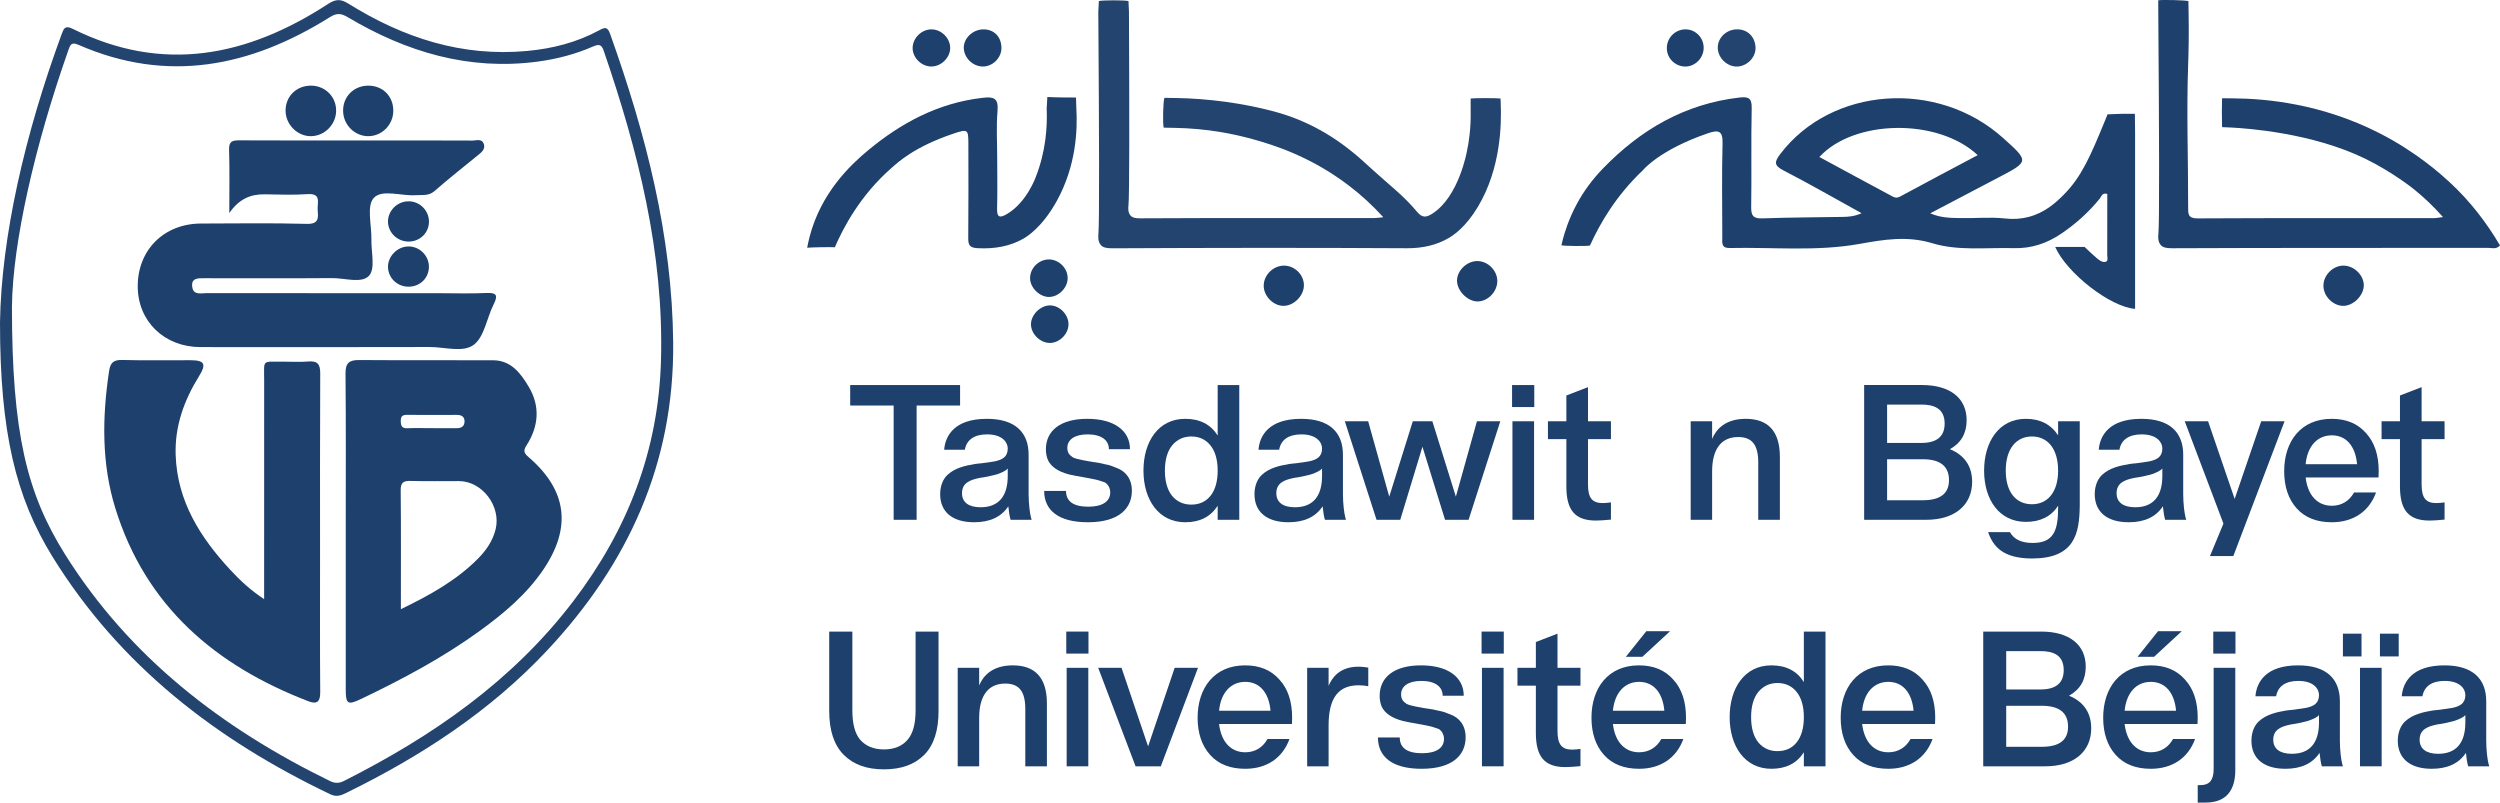 <?xml version="1.0" encoding="UTF-8"?>
<svg xmlns="http://www.w3.org/2000/svg" xmlns:xlink="http://www.w3.org/1999/xlink" width="381.74pt" height="122.55pt" viewBox="0 0 381.74 122.55" version="1.1">
<defs>
<clipPath id="clip1">
  <path d="M 329 0 L 381.738 0 L 381.738 38 L 329 38 Z M 329 0 "/>
</clipPath>
<clipPath id="clip2">
  <path d="M 335 96 L 342 96 L 342 122.551 L 335 122.551 Z M 335 96 "/>
</clipPath>
</defs>
<g id="surface1">
<path style=" stroke:none;fill-rule:nonzero;fill:rgb(11.8%,25.099%,42.4%);fill-opacity:1;" d="M 277.812 23.973 C 281.41 25.918 284.992 27.867 288.59 29.789 C 289.035 30.027 289.465 30.375 290.098 30.031 C 294.027 27.902 297.98 25.82 301.988 23.688 C 295.91 17.996 283.09 18.215 277.812 23.973 M 284.258 32.555 C 280.098 30.262 276.27 28.055 272.348 26.035 C 270.879 25.277 270.91 24.742 271.84 23.52 C 279.645 13.242 295.84 12.055 305.879 21.082 C 309.852 24.648 309.848 24.648 305.168 27.098 C 301.754 28.887 298.344 30.68 294.742 32.57 C 296.41 33.305 297.918 33.266 299.395 33.301 C 301.645 33.352 303.922 33.109 306.141 33.359 C 307.414 33.504 308.586 33.422 309.672 33.148 C 312.246 32.504 313.938 30.918 315.066 29.789 C 317.883 26.988 319.254 23.676 321.348 18.609 C 321.547 18.121 321.711 17.719 321.812 17.461 C 322.465 17.426 323.145 17.395 323.84 17.383 C 324.578 17.367 325.297 17.371 325.988 17.383 L 326.02 20.168 L 326.02 47.16 C 322.289 46.906 315.617 41.746 313.82 37.711 L 318.305 37.703 C 319.039 38.426 319.688 39.004 320.195 39.441 C 320.441 39.652 320.969 40.094 321.457 39.992 C 321.605 39.961 321.676 39.898 321.699 39.875 C 321.895 39.664 321.762 39.25 321.766 38.961 C 321.777 35.844 321.773 32.723 321.773 29.617 C 320.98 29.375 320.883 30.008 320.633 30.316 C 318.941 32.398 316.98 34.168 314.762 35.668 C 312.562 37.156 310.203 37.969 307.48 37.891 C 303.332 37.773 299.047 38.348 295.086 37.148 C 291.203 35.973 287.684 36.574 283.902 37.25 C 277.371 38.422 270.715 37.723 264.113 37.871 C 262.785 37.902 262.988 37.023 262.988 36.223 C 262.984 31.449 262.898 26.672 263.027 21.906 C 263.082 19.926 262.383 19.809 260.805 20.348 C 253.352 22.891 250.84 26.016 250.84 26.016 C 246.754 29.887 244.273 34.172 242.785 37.484 C 242.527 37.613 238.508 37.578 238.422 37.441 C 238.477 37.215 238.551 36.898 238.648 36.52 C 238.898 35.578 239.523 33.441 240.797 31.102 C 241.84 29.18 243.148 27.406 244.707 25.789 C 250.453 19.828 257.254 15.848 265.629 14.891 C 266.961 14.738 267.512 14.953 267.477 16.512 C 267.367 21.555 267.48 26.602 267.402 31.648 C 267.383 32.992 267.762 33.387 269.105 33.344 C 273.191 33.199 277.277 33.191 281.367 33.121 C 282.254 33.105 283.137 33.055 284.258 32.555 "/>
<path style=" stroke:none;fill-rule:nonzero;fill:rgb(13.699%,26.7%,43.5%);fill-opacity:1;" d="M 1.824 46.816 C 1.824 66.066 4.074 75.328 9.961 84.695 C 19.832 100.414 33.941 111.23 50.402 119.27 C 51.145 119.633 51.793 119.617 52.527 119.246 C 66.043 112.422 78.258 103.984 87.566 91.762 C 95.855 80.871 100.555 68.77 100.93 55.008 C 101.379 38.602 97.438 23.043 92.172 7.711 C 91.828 6.711 91.363 6.75 90.555 7.102 C 87.855 8.277 85.031 9.016 82.117 9.406 C 71.586 10.812 62.043 7.941 53.09 2.621 C 52.086 2.027 51.426 1.961 50.379 2.613 C 38.27 10.203 25.57 12.797 11.973 6.84 C 10.891 6.363 10.719 6.859 10.441 7.652 C 5.324 22.18 1.934 37.039 1.824 46.816 M 0 49.262 C 0.199 36.215 3.789 20.504 9.422 5.195 C 9.738 4.344 9.938 3.82 11.113 4.406 C 24.875 11.254 37.77 8.625 50.078 0.613 C 51.309 -0.188 52.051 -0.16 53.223 0.57 C 61.574 5.777 70.551 8.715 80.535 7.777 C 84.363 7.418 88.047 6.488 91.445 4.652 C 92.344 4.164 92.754 4.031 93.16 5.172 C 98.613 20.441 102.645 35.973 102.793 52.34 C 102.961 70.719 95.922 86.109 83.574 99.289 C 74.852 108.602 64.324 115.453 52.93 121.043 C 52.152 121.43 51.441 121.762 50.449 121.289 C 33.066 113 18.301 101.637 8.039 85.047 C 2.383 75.906 0 65.941 0 49.262 "/>
<path style=" stroke:none;fill-rule:nonzero;fill:rgb(13.699%,26.7%,43.5%);fill-opacity:1;" d="M 211.227 33.172 C 209.547 31.324 207.777 29.711 205.914 28.297 C 199.934 23.758 194.195 22.07 191.391 21.281 C 188.5 20.469 184.371 19.605 179.305 19.523 C 178.77 19.516 178.234 19.504 177.699 19.492 C 177.516 19.047 177.598 15.387 177.805 14.941 C 178.371 14.949 178.945 14.957 179.516 14.965 C 184.426 15.039 189.715 15.734 194.496 17.008 C 199.629 18.379 203.922 20.859 207.879 24.371 C 208.508 24.93 209.129 25.5 209.754 26.07 C 211.98 28.102 214.43 29.973 216.352 32.312 C 217.195 33.344 217.836 33.191 218.734 32.609 C 222.793 30 223.996 23.082 223.996 23.082 C 224.297 21.668 224.613 19.586 224.566 17.004 C 224.562 16.348 224.562 15.695 224.562 15.043 C 225.27 14.961 228.473 14.965 229.129 15.043 C 229.137 15.301 229.148 15.555 229.156 15.812 C 229.285 18.934 229.188 25.723 225.664 31.59 C 223.777 34.734 221.91 35.941 221.172 36.367 C 219.391 37.402 217.289 37.918 214.828 37.906 C 199.832 37.816 184.836 37.84 169.84 37.914 C 168.988 37.918 168.461 37.797 168.145 37.477 C 167.594 36.914 167.703 35.984 167.723 35.738 C 167.883 34 167.84 20.676 167.707 1.797 C 167.734 1.25 167.766 0.703 167.789 0.16 C 168.359 0.012 171.742 0.012 172.316 0.16 C 172.34 0.695 172.363 1.234 172.387 1.773 C 172.461 18.312 172.465 29.926 172.309 31.422 C 172.285 31.633 172.18 32.453 172.66 32.953 C 172.91 33.215 173.336 33.34 174.039 33.336 C 185.973 33.273 197.898 33.301 209.828 33.297 C 210.152 33.297 210.477 33.242 211.227 33.172 "/>
<g clip-path="url(#clip1)" clip-rule="nonzero">
<path style=" stroke:none;fill-rule:nonzero;fill:rgb(11.8%,25.099%,42.4%);fill-opacity:1;" d="M 373.031 33.145 C 371.633 31.562 370.176 30.172 368.648 28.938 C 368.648 28.934 365.363 26.27 361.078 24.195 C 352.945 20.258 343.031 19.602 340.766 19.477 C 340.277 19.457 339.789 19.438 339.301 19.414 C 339.277 18.68 339.266 17.922 339.27 17.145 C 339.27 16.414 339.281 15.703 339.301 15.004 C 339.836 15.008 340.371 15.012 340.906 15.016 C 346.117 15.047 354.504 15.852 363.262 20.301 C 369.117 23.277 372.891 26.766 374.027 27.805 C 377.098 30.629 379.629 33.895 381.742 37.48 C 381.152 38.117 380.504 37.848 379.938 37.848 C 363.848 37.867 347.758 37.832 331.668 37.906 C 330.816 37.91 330.297 37.789 329.988 37.473 C 329.438 36.914 329.555 35.988 329.578 35.746 C 329.746 34.016 329.703 20.711 329.562 1.797 C 329.559 1.211 329.559 0.629 329.555 0.047 C 330.184 -0.062 333.527 0.023 334.16 0.16 C 334.168 0.688 334.18 1.215 334.188 1.746 C 334.258 5.258 334.188 8.082 334.121 9.883 C 333.863 17.121 334.133 24.367 334.121 31.605 C 334.117 32.641 334.07 33.355 335.555 33.348 C 347.621 33.285 359.688 33.309 371.754 33.305 C 372.016 33.305 372.281 33.242 373.031 33.145 "/>
</g>
<path style=" stroke:none;fill-rule:nonzero;fill:rgb(11.8%,25.099%,42.4%);fill-opacity:1;" d="M 152.27 24.273 C 152.27 26.797 152.324 29.32 152.25 31.84 C 152.207 33.328 152.77 33.262 153.785 32.664 C 156.82 30.871 158.18 26.969 158.18 26.969 C 159.676 23.141 159.945 19.422 159.824 16.539 C 159.859 15.965 159.895 15.391 159.926 14.812 C 160.789 14.871 163.762 14.906 164.301 14.891 C 164.32 15.445 164.34 16 164.355 16.555 C 164.547 19.875 164.32 25.293 161.402 30.625 C 159.191 34.656 156.828 36.129 156.242 36.457 C 154.301 37.551 151.992 38.047 149.289 37.898 C 148.086 37.836 147.836 37.445 147.848 36.352 C 147.895 31.578 147.871 26.809 147.867 22.039 C 147.863 19.762 147.824 19.652 145.582 20.406 C 139.539 22.445 137.09 24.809 136.105 25.668 C 131.332 29.848 128.746 34.816 127.477 37.754 C 126.82 37.711 123.898 37.762 123.254 37.828 C 123.324 37.441 123.438 36.871 123.613 36.191 C 125.336 29.523 129.746 25.289 132.477 23.016 C 137.578 18.766 143.266 15.719 150.004 14.941 C 151.637 14.754 152.496 14.891 152.32 16.922 C 152.109 19.355 152.27 21.82 152.27 24.273 "/>
<path style=" stroke:none;fill-rule:nonzero;fill:rgb(11.8%,25.099%,42.4%);fill-opacity:1;" d="M 225.652 46.031 C 224.117 46.051 222.492 44.434 222.48 42.871 C 222.469 41.352 223.922 39.91 225.508 39.863 C 227.164 39.82 228.664 41.309 228.633 42.965 C 228.602 44.562 227.195 46.008 225.652 46.031 "/>
<path style=" stroke:none;fill-rule:nonzero;fill:rgb(11.8%,25.099%,42.4%);fill-opacity:1;" d="M 360.941 43.566 C 360.941 45.133 359.332 46.727 357.773 46.703 C 356.227 46.684 354.797 45.23 354.777 43.66 C 354.758 42.004 356.273 40.504 357.914 40.559 C 359.504 40.609 360.941 42.039 360.941 43.566 "/>
<path style=" stroke:none;fill-rule:nonzero;fill:rgb(11.8%,25.099%,42.4%);fill-opacity:1;" d="M 199.102 43.508 C 199.133 45.109 197.617 46.68 196.02 46.703 C 194.484 46.723 193.016 45.285 192.965 43.715 C 192.91 42.059 194.371 40.566 196.055 40.559 C 197.664 40.551 199.074 41.914 199.102 43.508 "/>
<path style=" stroke:none;fill-rule:nonzero;fill:rgb(13.699%,26.7%,43.5%);fill-opacity:1;" d="M 268.062 7.285 C 268.102 8.766 266.77 10.125 265.246 10.164 C 263.758 10.199 262.371 8.898 262.297 7.395 C 262.223 5.824 263.574 4.488 265.254 4.48 C 266.852 4.469 268.02 5.637 268.062 7.285 "/>
<path style=" stroke:none;fill-rule:nonzero;fill:rgb(11.8%,25.099%,42.4%);fill-opacity:1;" d="M 260.145 7.277 C 260.156 8.82 258.883 10.148 257.371 10.16 C 255.805 10.172 254.523 8.914 254.52 7.355 C 254.516 5.797 255.758 4.52 257.312 4.484 C 258.859 4.453 260.129 5.699 260.145 7.277 "/>
<path style=" stroke:none;fill-rule:nonzero;fill:rgb(11.8%,25.099%,42.4%);fill-opacity:1;" d="M 152.918 7.293 C 152.941 8.812 151.582 10.176 150.066 10.156 C 148.52 10.141 147.184 8.816 147.164 7.289 C 147.148 5.848 148.535 4.52 150.098 4.484 C 151.754 4.449 152.891 5.582 152.918 7.293 "/>
<path style=" stroke:none;fill-rule:nonzero;fill:rgb(11.8%,25.099%,42.4%);fill-opacity:1;" d="M 145.09 7.367 C 145.066 8.844 143.66 10.188 142.164 10.156 C 140.645 10.125 139.309 8.746 139.355 7.266 C 139.406 5.75 140.758 4.461 142.273 4.484 C 143.789 4.512 145.109 5.859 145.09 7.367 "/>
<path style=" stroke:none;fill-rule:nonzero;fill:rgb(11.8%,25.099%,42.4%);fill-opacity:1;" d="M 160.344 46.633 C 161.812 46.641 163.18 48.055 163.156 49.539 C 163.137 51.031 161.738 52.398 160.266 52.367 C 158.773 52.336 157.395 50.934 157.426 49.469 C 157.457 48.023 158.895 46.621 160.344 46.633 "/>
<path style=" stroke:none;fill-rule:nonzero;fill:rgb(11.8%,25.099%,42.4%);fill-opacity:1;" d="M 163.027 42.387 C 163.07 43.879 161.723 45.301 160.234 45.344 C 158.797 45.383 157.328 43.988 157.289 42.539 C 157.246 41.016 158.531 39.672 160.074 39.617 C 161.598 39.562 162.984 40.863 163.027 42.387 "/>
<path style=" stroke:none;fill-rule:nonzero;fill:rgb(11.8%,25.099%,42.4%);fill-opacity:1;" d="M 65.875 65.379 C 67.164 65.379 68.457 65.371 69.742 65.383 C 70.473 65.387 70.941 65.07 70.934 64.324 C 70.922 63.543 70.383 63.344 69.684 63.352 C 67.172 63.363 64.66 63.371 62.148 63.348 C 61.461 63.34 61.188 63.566 61.195 64.281 C 61.207 65.012 61.355 65.43 62.211 65.391 C 63.43 65.34 64.652 65.379 65.875 65.379 M 61.211 93.02 C 65.66 90.863 69.684 88.629 72.98 85.309 C 74.23 84.047 75.242 82.598 75.68 80.812 C 76.539 77.301 73.641 73.473 70.082 73.461 C 67.625 73.453 65.168 73.508 62.719 73.438 C 61.617 73.406 61.172 73.656 61.184 74.879 C 61.246 80.809 61.211 86.738 61.211 93.02 M 52.793 81.176 C 52.793 73.141 52.836 65.102 52.758 57.062 C 52.742 55.406 53.32 54.961 54.875 54.977 C 61.688 55.031 68.496 54.977 75.309 55.012 C 78.07 55.027 79.531 57.039 80.746 59.078 C 82.523 62.066 82.246 65.145 80.383 68.031 C 79.832 68.883 80.062 69.238 80.746 69.828 C 86.598 74.883 87.312 80.551 82.969 86.969 C 80.406 90.75 76.969 93.633 73.324 96.285 C 67.637 100.418 61.457 103.707 55.129 106.73 C 53.082 107.711 52.797 107.5 52.793 105.289 C 52.789 97.254 52.793 89.215 52.793 81.176 "/>
<path style=" stroke:none;fill-rule:nonzero;fill:rgb(11.8%,25.099%,42.4%);fill-opacity:1;" d="M 35.012 32.531 C 35.012 28.949 35.074 25.891 34.98 22.84 C 34.945 21.555 35.512 21.426 36.559 21.43 C 42.695 21.465 48.828 21.445 54.961 21.445 C 60.688 21.445 66.41 21.438 72.137 21.465 C 72.754 21.465 73.613 21.113 73.891 22.02 C 74.129 22.793 73.516 23.262 72.98 23.699 C 70.766 25.512 68.508 27.273 66.363 29.16 C 65.453 29.965 64.473 29.73 63.484 29.805 C 61.27 29.961 58.301 28.832 57.051 30.25 C 55.957 31.492 56.758 34.395 56.711 36.566 C 56.668 38.461 57.332 41.004 56.367 42.082 C 55.246 43.34 52.652 42.449 50.703 42.465 C 44.227 42.516 37.75 42.484 31.277 42.484 C 30.312 42.488 29.145 42.375 29.359 43.844 C 29.543 45.105 30.695 44.758 31.52 44.762 C 43.312 44.773 55.105 44.77 66.898 44.77 C 69.352 44.77 71.809 44.859 74.258 44.738 C 75.977 44.656 76.016 45.199 75.352 46.531 C 74.324 48.594 73.961 51.41 72.352 52.641 C 70.715 53.891 67.891 52.98 65.586 52.988 C 53.93 53.02 42.273 53.008 30.621 53 C 25.105 52.996 21.059 49.086 21.031 43.762 C 21.004 38.168 25.035 34.145 30.699 34.133 C 36.086 34.121 41.473 34.035 46.852 34.184 C 48.742 34.234 48.598 33.227 48.504 32.055 C 48.422 30.996 49.145 29.484 46.941 29.645 C 44.77 29.801 42.582 29.695 40.398 29.672 C 38.305 29.652 36.551 30.32 35.012 32.531 "/>
<path style=" stroke:none;fill-rule:nonzero;fill:rgb(11.8%,25.099%,42.4%);fill-opacity:1;" d="M 40.332 91.492 C 40.332 80.078 40.324 69.051 40.336 58.027 C 40.34 54.812 39.938 55.262 43.176 55.223 C 44.473 55.211 45.773 55.312 47.059 55.199 C 48.52 55.07 48.906 55.641 48.898 57.051 C 48.848 66.25 48.871 75.449 48.871 84.645 C 48.871 91.664 48.84 98.684 48.898 105.699 C 48.91 107.176 48.383 107.578 47.09 107.078 C 32.898 101.629 22.246 92.555 17.617 77.629 C 15.488 70.766 15.598 63.672 16.668 56.594 C 16.855 55.371 17.367 54.93 18.66 54.965 C 22.133 55.066 25.609 54.988 29.086 55.004 C 31.219 55.012 31.551 55.57 30.418 57.395 C 28.105 61.117 26.664 65.082 26.824 69.531 C 27.082 76.555 30.566 82.043 35.148 86.996 C 36.613 88.582 38.184 90.066 40.332 91.492 "/>
<path style=" stroke:none;fill-rule:nonzero;fill:rgb(11.8%,25.099%,42.4%);fill-opacity:1;" d="M 56.23 13.078 C 58.453 13.07 60.078 14.711 60.055 16.941 C 60.031 19.023 58.387 20.727 56.34 20.793 C 54.227 20.859 52.422 19.105 52.391 16.953 C 52.352 14.762 54.016 13.086 56.23 13.078 "/>
<path style=" stroke:none;fill-rule:nonzero;fill:rgb(11.8%,25.099%,42.4%);fill-opacity:1;" d="M 47.547 13.078 C 49.73 13.113 51.406 14.867 51.324 17.031 C 51.246 19.086 49.52 20.777 47.48 20.793 C 45.387 20.812 43.594 18.992 43.605 16.859 C 43.621 14.668 45.316 13.039 47.547 13.078 "/>
<path style=" stroke:none;fill-rule:nonzero;fill:rgb(11.8%,25.099%,42.4%);fill-opacity:1;" d="M 65.5 33.777 C 65.535 35.496 64.188 36.863 62.43 36.887 C 60.699 36.906 59.277 35.555 59.246 33.867 C 59.215 32.199 60.641 30.762 62.336 30.738 C 64.047 30.715 65.465 32.074 65.5 33.777 "/>
<path style=" stroke:none;fill-rule:nonzero;fill:rgb(11.8%,25.099%,42.4%);fill-opacity:1;" d="M 65.492 40.676 C 65.52 42.402 64.195 43.75 62.438 43.777 C 60.699 43.805 59.285 42.48 59.246 40.789 C 59.211 39.145 60.656 37.664 62.328 37.633 C 64.023 37.598 65.469 38.988 65.492 40.676 "/>
<path style=" stroke:none;fill-rule:nonzero;fill:rgb(11.8%,25.099%,42.4%);fill-opacity:1;" d="M 129.82 61.922 L 129.82 58.797 L 146.602 58.797 L 146.602 61.922 L 139.965 61.922 L 139.965 79.371 L 136.457 79.371 L 136.457 61.922 "/>
<path style=" stroke:none;fill-rule:nonzero;fill:rgb(11.8%,25.099%,42.4%);fill-opacity:1;" d="M 146.895 75.312 C 146.895 76.676 147.879 77.457 149.734 77.457 C 152.484 77.457 153.879 75.777 153.879 72.676 L 153.879 71.543 C 153.559 71.922 152.891 72.184 152.344 72.387 C 152.078 72.5 151.238 72.648 150.98 72.734 L 150.227 72.879 C 149.848 72.938 149.59 72.965 149.5 72.996 C 148.109 73.285 146.895 73.746 146.895 75.312 M 157.066 75.43 C 157.066 76.965 157.27 78.414 157.414 78.965 L 157.527 79.371 L 154.312 79.371 C 154.168 78.875 154.051 78.211 153.965 77.312 C 152.891 78.934 151.152 79.746 148.746 79.746 C 145.414 79.746 143.559 78.152 143.559 75.457 C 143.559 74.152 144.023 73.109 144.691 72.5 C 145.82 71.457 147.328 71.109 148.863 70.852 C 149.152 70.82 149.5 70.762 149.938 70.734 C 150.836 70.617 151.238 70.559 151.906 70.445 C 153.125 70.184 153.879 69.719 153.879 68.473 C 153.879 67.602 153.125 66.328 150.719 66.328 C 148.746 66.328 147.59 67.168 147.328 68.676 L 144.168 68.676 C 144.344 66.531 145.734 63.953 150.688 63.953 C 155.066 63.953 157.066 66.07 157.066 69.43 "/>
<path style=" stroke:none;fill-rule:nonzero;fill:rgb(11.8%,25.099%,42.4%);fill-opacity:1;" d="M 159.441 74.965 L 162.777 74.965 C 162.777 76.559 163.906 77.371 166.195 77.371 C 168.426 77.371 169.527 76.5 169.527 75.195 C 169.527 74.59 169.27 74.094 168.949 73.836 C 168.805 73.691 168.543 73.574 168.195 73.488 C 167.527 73.254 167.18 73.195 166.137 72.996 C 164.57 72.734 163.617 72.531 163.238 72.445 C 161.586 72.012 160.516 71.285 160.023 70.27 C 159.82 69.777 159.703 69.227 159.703 68.617 C 159.703 65.75 161.934 63.953 166.023 63.953 C 170.078 63.953 172.543 65.719 172.543 68.59 L 169.324 68.59 C 169.324 67.227 168.195 66.328 166.078 66.328 C 164.078 66.328 162.977 67.141 162.977 68.387 C 162.977 69.168 163.324 69.488 163.82 69.836 C 163.965 69.922 164.168 69.98 164.457 70.07 C 165.066 70.215 165.297 70.27 166.137 70.414 L 166.832 70.531 C 167.672 70.648 167.906 70.676 168.688 70.879 C 169.5 71.023 169.789 71.168 170.457 71.43 C 171.848 71.922 172.832 73.082 172.832 74.938 C 172.832 77.543 170.977 79.746 166.109 79.746 C 161.559 79.746 159.441 77.863 159.441 74.965 "/>
<path style=" stroke:none;fill-rule:nonzero;fill:rgb(11.8%,25.099%,42.4%);fill-opacity:1;" d="M 185.934 71.863 C 185.934 70.215 185.555 68.906 184.832 68.012 C 184.105 67.109 183.121 66.648 181.902 66.648 C 180.715 66.648 179.73 67.109 178.977 68.012 C 178.254 68.906 177.875 70.215 177.875 71.863 C 177.875 73.516 178.254 74.82 178.977 75.719 C 179.73 76.617 180.715 77.051 181.902 77.051 C 183.121 77.051 184.105 76.617 184.832 75.719 C 185.555 74.82 185.934 73.516 185.934 71.863 M 189.234 58.797 L 189.234 79.371 L 185.934 79.371 L 185.934 77.227 C 184.859 78.906 183.207 79.746 180.977 79.746 C 176.891 79.746 174.602 76.27 174.602 71.863 C 174.602 67.402 176.891 63.953 180.977 63.953 C 183.207 63.953 184.859 64.793 185.934 66.504 L 185.934 58.797 "/>
<path style=" stroke:none;fill-rule:nonzero;fill:rgb(11.8%,25.099%,42.4%);fill-opacity:1;" d="M 194.891 75.312 C 194.891 76.676 195.871 77.457 197.727 77.457 C 200.48 77.457 201.871 75.777 201.871 72.676 L 201.871 71.543 C 201.555 71.922 200.887 72.184 200.336 72.387 C 200.074 72.5 199.234 72.648 198.973 72.734 L 198.223 72.879 C 197.844 72.938 197.582 72.965 197.496 72.996 C 196.105 73.285 194.891 73.746 194.891 75.312 M 205.062 75.43 C 205.062 76.965 205.266 78.414 205.41 78.965 L 205.523 79.371 L 202.309 79.371 C 202.16 78.875 202.047 78.211 201.961 77.312 C 200.887 78.934 199.148 79.746 196.742 79.746 C 193.41 79.746 191.555 78.152 191.555 75.457 C 191.555 74.152 192.02 73.109 192.688 72.5 C 193.816 71.457 195.324 71.109 196.859 70.852 C 197.148 70.82 197.496 70.762 197.93 70.734 C 198.828 70.617 199.234 70.559 199.902 70.445 C 201.117 70.184 201.871 69.719 201.871 68.473 C 201.871 67.602 201.117 66.328 198.715 66.328 C 196.742 66.328 195.582 67.168 195.324 68.676 L 192.164 68.676 C 192.34 66.531 193.73 63.953 198.684 63.953 C 203.062 63.953 205.062 66.07 205.062 69.43 "/>
<path style=" stroke:none;fill-rule:nonzero;fill:rgb(11.8%,25.099%,42.4%);fill-opacity:1;" d="M 220.652 79.371 L 217.203 68.215 L 213.812 79.371 L 210.191 79.371 L 205.352 64.328 L 208.914 64.328 L 212.133 75.836 L 215.727 64.328 L 218.715 64.328 L 222.305 75.836 L 225.523 64.328 L 229.09 64.328 L 224.246 79.371 "/>
<path style=" stroke:none;fill-rule:nonzero;fill:rgb(11.8%,25.099%,42.4%);fill-opacity:1;" d="M 230.945 64.328 L 234.246 64.328 L 234.246 79.371 L 230.945 79.371 Z M 234.277 62.156 L 230.887 62.156 L 230.887 58.797 L 234.277 58.797 Z M 234.277 62.156 "/>
<path style=" stroke:none;fill-rule:nonzero;fill:rgb(11.8%,25.099%,42.4%);fill-opacity:1;" d="M 239.176 74.27 L 239.176 67.051 L 236.363 67.051 L 236.363 64.328 L 239.176 64.328 L 239.176 60.391 L 242.48 59.113 L 242.48 64.328 L 245.984 64.328 L 245.984 67.051 L 242.48 67.051 L 242.48 73.977 C 242.48 76.066 243.145 76.82 244.738 76.82 C 245.113 76.82 245.609 76.762 245.84 76.73 L 245.984 76.703 L 245.984 79.34 C 245.086 79.426 244.332 79.488 243.695 79.488 C 240.48 79.488 239.176 77.891 239.176 74.27 "/>
<path style=" stroke:none;fill-rule:nonzero;fill:rgb(11.8%,25.099%,42.4%);fill-opacity:1;" d="M 268.477 79.371 L 268.477 70.617 C 268.477 67.836 267.461 66.734 265.402 66.734 C 262.883 66.734 261.434 68.504 261.434 71.98 L 261.434 79.371 L 258.16 79.371 L 258.16 64.328 L 261.434 64.328 L 261.434 67.023 C 262.012 65.605 263.402 63.953 266.562 63.953 C 269.895 63.953 271.781 65.75 271.781 69.777 L 271.781 79.371 "/>
<path style=" stroke:none;fill-rule:nonzero;fill:rgb(11.8%,25.099%,42.4%);fill-opacity:1;" d="M 288.152 70.125 L 288.152 76.387 L 293.602 76.387 C 296.27 76.387 297.602 75.371 297.602 73.312 C 297.602 71.195 296.27 70.125 293.602 70.125 Z M 288.152 61.777 L 288.152 67.633 L 293.398 67.633 C 295.746 67.633 296.938 66.648 296.938 64.676 C 296.938 62.387 295.34 61.777 293.398 61.777 Z M 284.648 79.371 L 284.648 58.793 L 293.484 58.793 C 297.773 58.793 300.297 60.793 300.297 64.156 C 300.297 66.156 299.457 67.633 297.746 68.59 C 299.949 69.488 301.137 71.168 301.137 73.574 C 301.137 77.082 298.527 79.371 294.125 79.371 "/>
<path style=" stroke:none;fill-rule:nonzero;fill:rgb(11.8%,25.099%,42.4%);fill-opacity:1;" d="M 310.27 66.648 C 307.863 66.648 306.27 68.531 306.27 71.863 C 306.27 75.141 307.832 76.996 310.27 76.996 C 312.672 76.996 314.266 75.141 314.266 71.863 C 314.266 68.531 312.672 66.648 310.27 66.648 M 314.266 77.574 L 314.266 77.227 C 313.195 78.879 311.543 79.688 309.34 79.688 C 305.254 79.688 302.965 76.27 302.965 71.863 C 302.965 67.43 305.254 63.953 309.34 63.953 C 311.516 63.953 313.164 64.793 314.266 66.473 L 314.266 64.328 L 317.57 64.328 L 317.57 77.137 C 317.539 81.574 316.73 85.254 310.324 85.281 C 305.836 85.281 304.355 83.457 303.574 81.254 L 306.906 81.254 C 307.516 82.355 308.672 82.906 310.383 82.906 C 313.512 82.906 314.266 81.109 314.266 77.574 "/>
<path style=" stroke:none;fill-rule:nonzero;fill:rgb(11.8%,25.099%,42.4%);fill-opacity:1;" d="M 323.195 75.312 C 323.195 76.676 324.18 77.457 326.035 77.457 C 328.789 77.457 330.18 75.777 330.18 72.676 L 330.18 71.543 C 329.859 71.922 329.191 72.184 328.645 72.387 C 328.383 72.5 327.543 72.648 327.281 72.734 L 326.527 72.879 C 326.148 72.938 325.891 72.965 325.801 72.996 C 324.414 73.285 323.195 73.746 323.195 75.312 M 333.367 75.43 C 333.367 76.965 333.57 78.414 333.715 78.965 L 333.828 79.371 L 330.613 79.371 C 330.469 78.875 330.352 78.211 330.266 77.312 C 329.191 78.934 327.453 79.746 325.051 79.746 C 321.715 79.746 319.859 78.152 319.859 75.457 C 319.859 74.152 320.324 73.109 320.992 72.5 C 322.121 71.457 323.629 71.109 325.164 70.852 C 325.453 70.82 325.801 70.762 326.238 70.734 C 327.137 70.617 327.543 70.559 328.211 70.445 C 329.426 70.184 330.18 69.719 330.18 68.473 C 330.18 67.602 329.426 66.328 327.02 66.328 C 325.051 66.328 323.891 67.168 323.629 68.676 L 320.469 68.676 C 320.645 66.531 322.035 63.953 326.988 63.953 C 331.367 63.953 333.367 66.07 333.367 69.43 "/>
<path style=" stroke:none;fill-rule:nonzero;fill:rgb(11.8%,25.099%,42.4%);fill-opacity:1;" d="M 333.602 64.328 L 337.164 64.328 L 341.223 76.184 L 345.277 64.328 L 348.844 64.328 L 341.02 84.906 L 337.453 84.906 L 339.512 79.949 "/>
<path style=" stroke:none;fill-rule:nonzero;fill:rgb(11.8%,25.099%,42.4%);fill-opacity:1;" d="M 352.062 70.879 L 359.914 70.879 C 359.656 68.012 358.176 66.473 356.062 66.473 C 353.859 66.473 352.32 68.125 352.062 70.879 M 363.188 72.906 L 352.062 72.906 C 352.379 75.66 353.887 77.227 356.062 77.227 C 357.57 77.227 358.754 76.473 359.453 75.195 L 362.812 75.195 C 361.77 78.094 359.336 79.746 356.062 79.746 C 353.77 79.746 351.977 79.051 350.699 77.633 C 349.422 76.211 348.785 74.297 348.785 71.949 C 348.785 67.398 351.336 63.953 356.031 63.953 C 358.262 63.953 360.004 64.676 361.277 66.125 C 362.582 67.547 363.219 69.488 363.219 71.949 "/>
<path style=" stroke:none;fill-rule:nonzero;fill:rgb(11.8%,25.099%,42.4%);fill-opacity:1;" d="M 366.465 74.27 L 366.465 67.051 L 363.656 67.051 L 363.656 64.328 L 366.465 64.328 L 366.465 60.391 L 369.77 59.113 L 369.77 64.328 L 373.277 64.328 L 373.277 67.051 L 369.77 67.051 L 369.77 73.977 C 369.77 76.066 370.438 76.82 372.031 76.82 C 372.406 76.82 372.898 76.762 373.133 76.73 L 373.277 76.703 L 373.277 79.34 C 372.379 79.426 371.625 79.488 370.988 79.488 C 367.77 79.488 366.465 77.891 366.465 74.27 "/>
<path style=" stroke:none;fill-rule:nonzero;fill:rgb(11.8%,25.099%,42.4%);fill-opacity:1;" d="M 126.617 108.582 L 126.617 96.438 L 130.152 96.438 L 130.152 108.492 C 130.152 110.551 130.559 112.027 131.344 112.957 C 132.211 113.941 133.43 114.434 134.965 114.434 C 136.531 114.434 137.746 113.941 138.586 112.957 C 139.398 112.027 139.805 110.551 139.805 108.492 L 139.805 96.438 L 143.312 96.438 L 143.312 108.582 C 143.312 111.566 142.586 113.797 141.109 115.277 C 139.629 116.754 137.602 117.477 134.965 117.477 C 132.355 117.477 130.328 116.754 128.852 115.277 C 127.371 113.797 126.617 111.566 126.617 108.582 "/>
<path style=" stroke:none;fill-rule:nonzero;fill:rgb(11.8%,25.099%,42.4%);fill-opacity:1;" d="M 156.559 117.012 L 156.559 108.262 C 156.559 105.48 155.543 104.379 153.484 104.379 C 150.965 104.379 149.516 106.148 149.516 109.621 L 149.516 117.012 L 146.238 117.012 L 146.238 101.973 L 149.516 101.973 L 149.516 104.668 C 150.094 103.246 151.484 101.598 154.645 101.598 C 157.977 101.598 159.859 103.395 159.859 107.422 L 159.859 117.012 "/>
<path style=" stroke:none;fill-rule:nonzero;fill:rgb(11.8%,25.099%,42.4%);fill-opacity:1;" d="M 162.875 101.973 L 166.18 101.973 L 166.18 117.012 L 162.875 117.012 Z M 166.207 99.801 L 162.816 99.801 L 162.816 96.438 L 166.207 96.438 Z M 166.207 99.801 "/>
<path style=" stroke:none;fill-rule:nonzero;fill:rgb(11.8%,25.099%,42.4%);fill-opacity:1;" d="M 182.93 101.973 L 177.25 117.012 L 173.398 117.012 L 167.688 101.973 L 171.254 101.973 L 175.309 113.969 L 179.367 101.973 "/>
<path style=" stroke:none;fill-rule:nonzero;fill:rgb(11.8%,25.099%,42.4%);fill-opacity:1;" d="M 186.148 108.523 L 194.004 108.523 C 193.742 105.656 192.266 104.117 190.148 104.117 C 187.945 104.117 186.41 105.77 186.148 108.523 M 197.277 110.551 L 186.148 110.551 C 186.469 113.305 187.973 114.871 190.148 114.871 C 191.656 114.871 192.844 114.117 193.539 112.84 L 196.898 112.84 C 195.855 115.738 193.422 117.391 190.148 117.391 C 187.859 117.391 186.062 116.695 184.785 115.277 C 183.512 113.855 182.871 111.941 182.871 109.594 C 182.871 105.043 185.426 101.598 190.117 101.598 C 192.352 101.598 194.09 102.32 195.363 103.77 C 196.668 105.191 197.305 107.129 197.305 109.594 "/>
<path style=" stroke:none;fill-rule:nonzero;fill:rgb(11.8%,25.099%,42.4%);fill-opacity:1;" d="M 208.754 101.914 L 208.93 101.945 L 208.93 104.785 C 208.492 104.695 208 104.641 207.449 104.641 C 204.523 104.641 202.871 106.379 202.871 110.754 L 202.871 117.016 L 199.598 117.016 L 199.598 101.973 L 202.871 101.973 L 202.871 104.727 C 203.363 103.539 204.523 101.801 207.422 101.801 C 207.973 101.801 208.523 101.887 208.754 101.914 "/>
<path style=" stroke:none;fill-rule:nonzero;fill:rgb(11.8%,25.099%,42.4%);fill-opacity:1;" d="M 210.406 112.609 L 213.738 112.609 C 213.738 114.203 214.871 115.016 217.16 115.016 C 219.391 115.016 220.492 114.145 220.492 112.84 C 220.492 112.23 220.23 111.738 219.914 111.477 C 219.77 111.332 219.508 111.219 219.16 111.133 C 218.492 110.898 218.145 110.84 217.102 110.637 C 215.535 110.379 214.578 110.176 214.203 110.086 C 212.551 109.652 211.48 108.93 210.984 107.914 C 210.785 107.422 210.668 106.871 210.668 106.262 C 210.668 103.395 212.898 101.598 216.984 101.598 C 221.043 101.598 223.508 103.367 223.508 106.234 L 220.289 106.234 C 220.289 104.871 219.16 103.973 217.043 103.973 C 215.043 103.973 213.941 104.785 213.941 106.031 C 213.941 106.812 214.289 107.129 214.781 107.48 C 214.93 107.566 215.133 107.625 215.422 107.711 C 216.027 107.855 216.262 107.914 217.102 108.059 L 217.797 108.176 C 218.637 108.293 218.867 108.32 219.652 108.523 C 220.465 108.668 220.754 108.812 221.422 109.074 C 222.809 109.566 223.797 110.727 223.797 112.582 C 223.797 115.188 221.941 117.391 217.07 117.391 C 212.523 117.391 210.406 115.508 210.406 112.609 "/>
<path style=" stroke:none;fill-rule:nonzero;fill:rgb(11.8%,25.099%,42.4%);fill-opacity:1;" d="M 226.289 101.973 L 229.594 101.973 L 229.594 117.012 L 226.289 117.012 Z M 229.621 99.801 L 226.23 99.801 L 226.23 96.438 L 229.621 96.438 Z M 229.621 99.801 "/>
<path style=" stroke:none;fill-rule:nonzero;fill:rgb(11.8%,25.099%,42.4%);fill-opacity:1;" d="M 234.52 111.914 L 234.52 104.695 L 231.711 104.695 L 231.711 101.973 L 234.52 101.973 L 234.52 98.031 L 237.824 96.758 L 237.824 101.973 L 241.332 101.973 L 241.332 104.695 L 237.824 104.695 L 237.824 111.621 C 237.824 113.711 238.492 114.465 240.086 114.465 C 240.461 114.465 240.953 114.406 241.188 114.375 L 241.332 114.348 L 241.332 116.984 C 240.434 117.07 239.68 117.133 239.039 117.133 C 235.824 117.133 234.52 115.535 234.52 111.914 "/>
<path style=" stroke:none;fill-rule:nonzero;fill:rgb(11.8%,25.099%,42.4%);fill-opacity:1;" d="M 255.012 96.383 L 250.781 100.293 L 248.258 100.293 L 251.387 96.383 Z M 246.285 108.523 L 254.141 108.523 C 253.879 105.652 252.402 104.117 250.285 104.117 C 248.086 104.117 246.551 105.77 246.285 108.523 M 257.414 110.551 L 246.285 110.551 C 246.605 113.305 248.113 114.871 250.285 114.871 C 251.793 114.871 252.98 114.113 253.676 112.844 L 257.039 112.844 C 255.996 115.738 253.562 117.391 250.285 117.391 C 247.996 117.391 246.199 116.695 244.926 115.277 C 243.652 113.855 243.012 111.941 243.012 109.594 C 243.012 105.043 245.562 101.598 250.258 101.598 C 252.488 101.598 254.23 102.32 255.504 103.77 C 256.809 105.191 257.445 107.133 257.445 109.594 "/>
<path style=" stroke:none;fill-rule:nonzero;fill:rgb(11.8%,25.099%,42.4%);fill-opacity:1;" d="M 275.441 109.508 C 275.441 107.859 275.066 106.551 274.34 105.656 C 273.617 104.754 272.633 104.293 271.414 104.293 C 270.227 104.293 269.242 104.754 268.488 105.656 C 267.762 106.551 267.387 107.859 267.387 109.508 C 267.387 111.16 267.762 112.465 268.488 113.363 C 269.242 114.262 270.227 114.695 271.414 114.695 C 272.633 114.695 273.617 114.262 274.34 113.363 C 275.066 112.465 275.441 111.16 275.441 109.508 M 278.746 96.438 L 278.746 117.012 L 275.441 117.012 L 275.441 114.871 C 274.371 116.551 272.719 117.391 270.488 117.391 C 266.402 117.391 264.113 113.914 264.113 109.508 C 264.113 105.043 266.402 101.598 270.488 101.598 C 272.719 101.598 274.371 102.438 275.441 104.148 L 275.441 96.438 "/>
<path style=" stroke:none;fill-rule:nonzero;fill:rgb(11.8%,25.099%,42.4%);fill-opacity:1;" d="M 284.344 108.523 L 292.195 108.523 C 291.934 105.656 290.457 104.117 288.34 104.117 C 286.141 104.117 284.602 105.77 284.344 108.523 M 295.469 110.551 L 284.344 110.551 C 284.66 113.305 286.168 114.871 288.34 114.871 C 289.848 114.871 291.035 114.117 291.73 112.84 L 295.094 112.84 C 294.051 115.738 291.617 117.391 288.34 117.391 C 286.051 117.391 284.254 116.695 282.98 115.277 C 281.703 113.855 281.066 111.941 281.066 109.594 C 281.066 105.043 283.617 101.598 288.312 101.598 C 290.543 101.598 292.281 102.32 293.559 103.77 C 294.863 105.191 295.5 107.129 295.5 109.594 "/>
<path style=" stroke:none;fill-rule:nonzero;fill:rgb(11.8%,25.099%,42.4%);fill-opacity:1;" d="M 306.34 107.77 L 306.34 114.031 L 311.785 114.031 C 314.453 114.031 315.785 113.016 315.785 110.957 C 315.785 108.84 314.453 107.77 311.785 107.77 Z M 306.34 99.422 L 306.34 105.277 L 311.586 105.277 C 313.934 105.277 315.121 104.293 315.121 102.32 C 315.121 100.031 313.527 99.422 311.586 99.422 Z M 302.832 117.012 L 302.832 96.438 L 311.672 96.438 C 315.961 96.438 318.484 98.438 318.484 101.801 C 318.484 103.801 317.641 105.277 315.934 106.234 C 318.133 107.129 319.32 108.812 319.32 111.219 C 319.32 114.727 316.715 117.012 312.309 117.012 "/>
<path style=" stroke:none;fill-rule:nonzero;fill:rgb(11.8%,25.099%,42.4%);fill-opacity:1;" d="M 333.148 96.383 L 328.914 100.293 L 326.395 100.293 L 329.523 96.383 Z M 324.422 108.523 L 332.277 108.523 C 332.016 105.652 330.539 104.117 328.422 104.117 C 326.223 104.117 324.688 105.77 324.422 108.523 M 335.551 110.551 L 324.422 110.551 C 324.742 113.305 326.25 114.871 328.422 114.871 C 329.93 114.871 331.121 114.113 331.812 112.844 L 335.176 112.844 C 334.133 115.738 331.699 117.391 328.422 117.391 C 326.133 117.391 324.34 116.695 323.062 115.277 C 321.789 113.855 321.148 111.941 321.148 109.594 C 321.148 105.043 323.699 101.598 328.395 101.598 C 330.629 101.598 332.367 102.32 333.641 103.77 C 334.945 105.191 335.582 107.133 335.582 109.594 "/>
<g clip-path="url(#clip2)" clip-rule="nonzero">
<path style=" stroke:none;fill-rule:nonzero;fill:rgb(11.8%,25.099%,42.4%);fill-opacity:1;" d="M 341.348 99.801 L 337.957 99.801 L 337.957 96.438 L 341.348 96.438 Z M 341.32 117.594 C 341.32 120.723 339.902 122.551 336.77 122.551 L 335.582 122.551 L 335.582 119.883 L 336.016 119.883 C 337.32 119.883 338.016 119.188 338.016 117.422 L 338.016 101.973 L 341.32 101.973 "/>
</g>
<path style=" stroke:none;fill-rule:nonzero;fill:rgb(11.8%,25.099%,42.4%);fill-opacity:1;" d="M 347.117 112.957 C 347.117 114.316 348.102 115.102 349.957 115.102 C 352.711 115.102 354.102 113.422 354.102 110.32 L 354.102 109.188 C 353.781 109.566 353.117 109.828 352.566 110.027 C 352.305 110.145 351.465 110.289 351.203 110.379 L 350.449 110.523 C 350.074 110.582 349.812 110.609 349.727 110.641 C 348.336 110.93 347.117 111.391 347.117 112.957 M 357.289 113.074 C 357.289 114.609 357.492 116.059 357.637 116.605 L 357.754 117.016 L 354.535 117.016 C 354.391 116.52 354.277 115.855 354.188 114.957 C 353.117 116.578 351.379 117.391 348.973 117.391 C 345.641 117.391 343.785 115.797 343.785 113.102 C 343.785 111.797 344.246 110.754 344.914 110.145 C 346.047 109.102 347.555 108.754 349.09 108.492 C 349.379 108.465 349.727 108.406 350.16 108.379 C 351.059 108.262 351.465 108.203 352.133 108.09 C 353.348 107.828 354.102 107.363 354.102 106.117 C 354.102 105.246 353.348 103.973 350.941 103.973 C 348.973 103.973 347.812 104.812 347.555 106.32 L 344.395 106.32 C 344.566 104.176 345.957 101.598 350.914 101.598 C 355.289 101.598 357.289 103.715 357.289 107.074 "/>
<path style=" stroke:none;fill-rule:nonzero;fill:rgb(11.8%,25.099%,42.4%);fill-opacity:1;" d="M 363.406 96.758 L 366.273 96.758 L 366.273 100.234 L 363.406 100.234 Z M 360.363 101.973 L 363.668 101.973 L 363.668 117.012 L 360.363 117.012 Z M 360.594 100.234 L 357.754 100.234 L 357.754 96.758 L 360.594 96.758 Z M 360.594 100.234 "/>
<path style=" stroke:none;fill-rule:nonzero;fill:rgb(11.8%,25.099%,42.4%);fill-opacity:1;" d="M 369.465 112.957 C 369.465 114.316 370.449 115.102 372.305 115.102 C 375.059 115.102 376.449 113.422 376.449 110.32 L 376.449 109.188 C 376.129 109.566 375.465 109.828 374.91 110.027 C 374.652 110.145 373.812 110.289 373.551 110.379 L 372.797 110.523 C 372.422 110.582 372.156 110.609 372.07 110.641 C 370.68 110.93 369.465 111.391 369.465 112.957 M 379.637 113.074 C 379.637 114.609 379.84 116.059 379.984 116.605 L 380.102 117.016 L 376.883 117.016 C 376.738 116.52 376.621 115.855 376.535 114.957 C 375.465 116.578 373.723 117.391 371.316 117.391 C 367.984 117.391 366.133 115.797 366.133 113.102 C 366.133 111.797 366.594 110.754 367.262 110.145 C 368.391 109.102 369.898 108.754 371.434 108.492 C 371.723 108.465 372.07 108.406 372.508 108.379 C 373.406 108.262 373.812 108.203 374.477 108.09 C 375.695 107.828 376.449 107.363 376.449 106.117 C 376.449 105.246 375.695 103.973 373.289 103.973 C 371.316 103.973 370.16 104.812 369.898 106.32 L 366.738 106.32 C 366.914 104.176 368.305 101.598 373.262 101.598 C 377.637 101.598 379.637 103.715 379.637 107.074 "/>
</g>
</svg>
